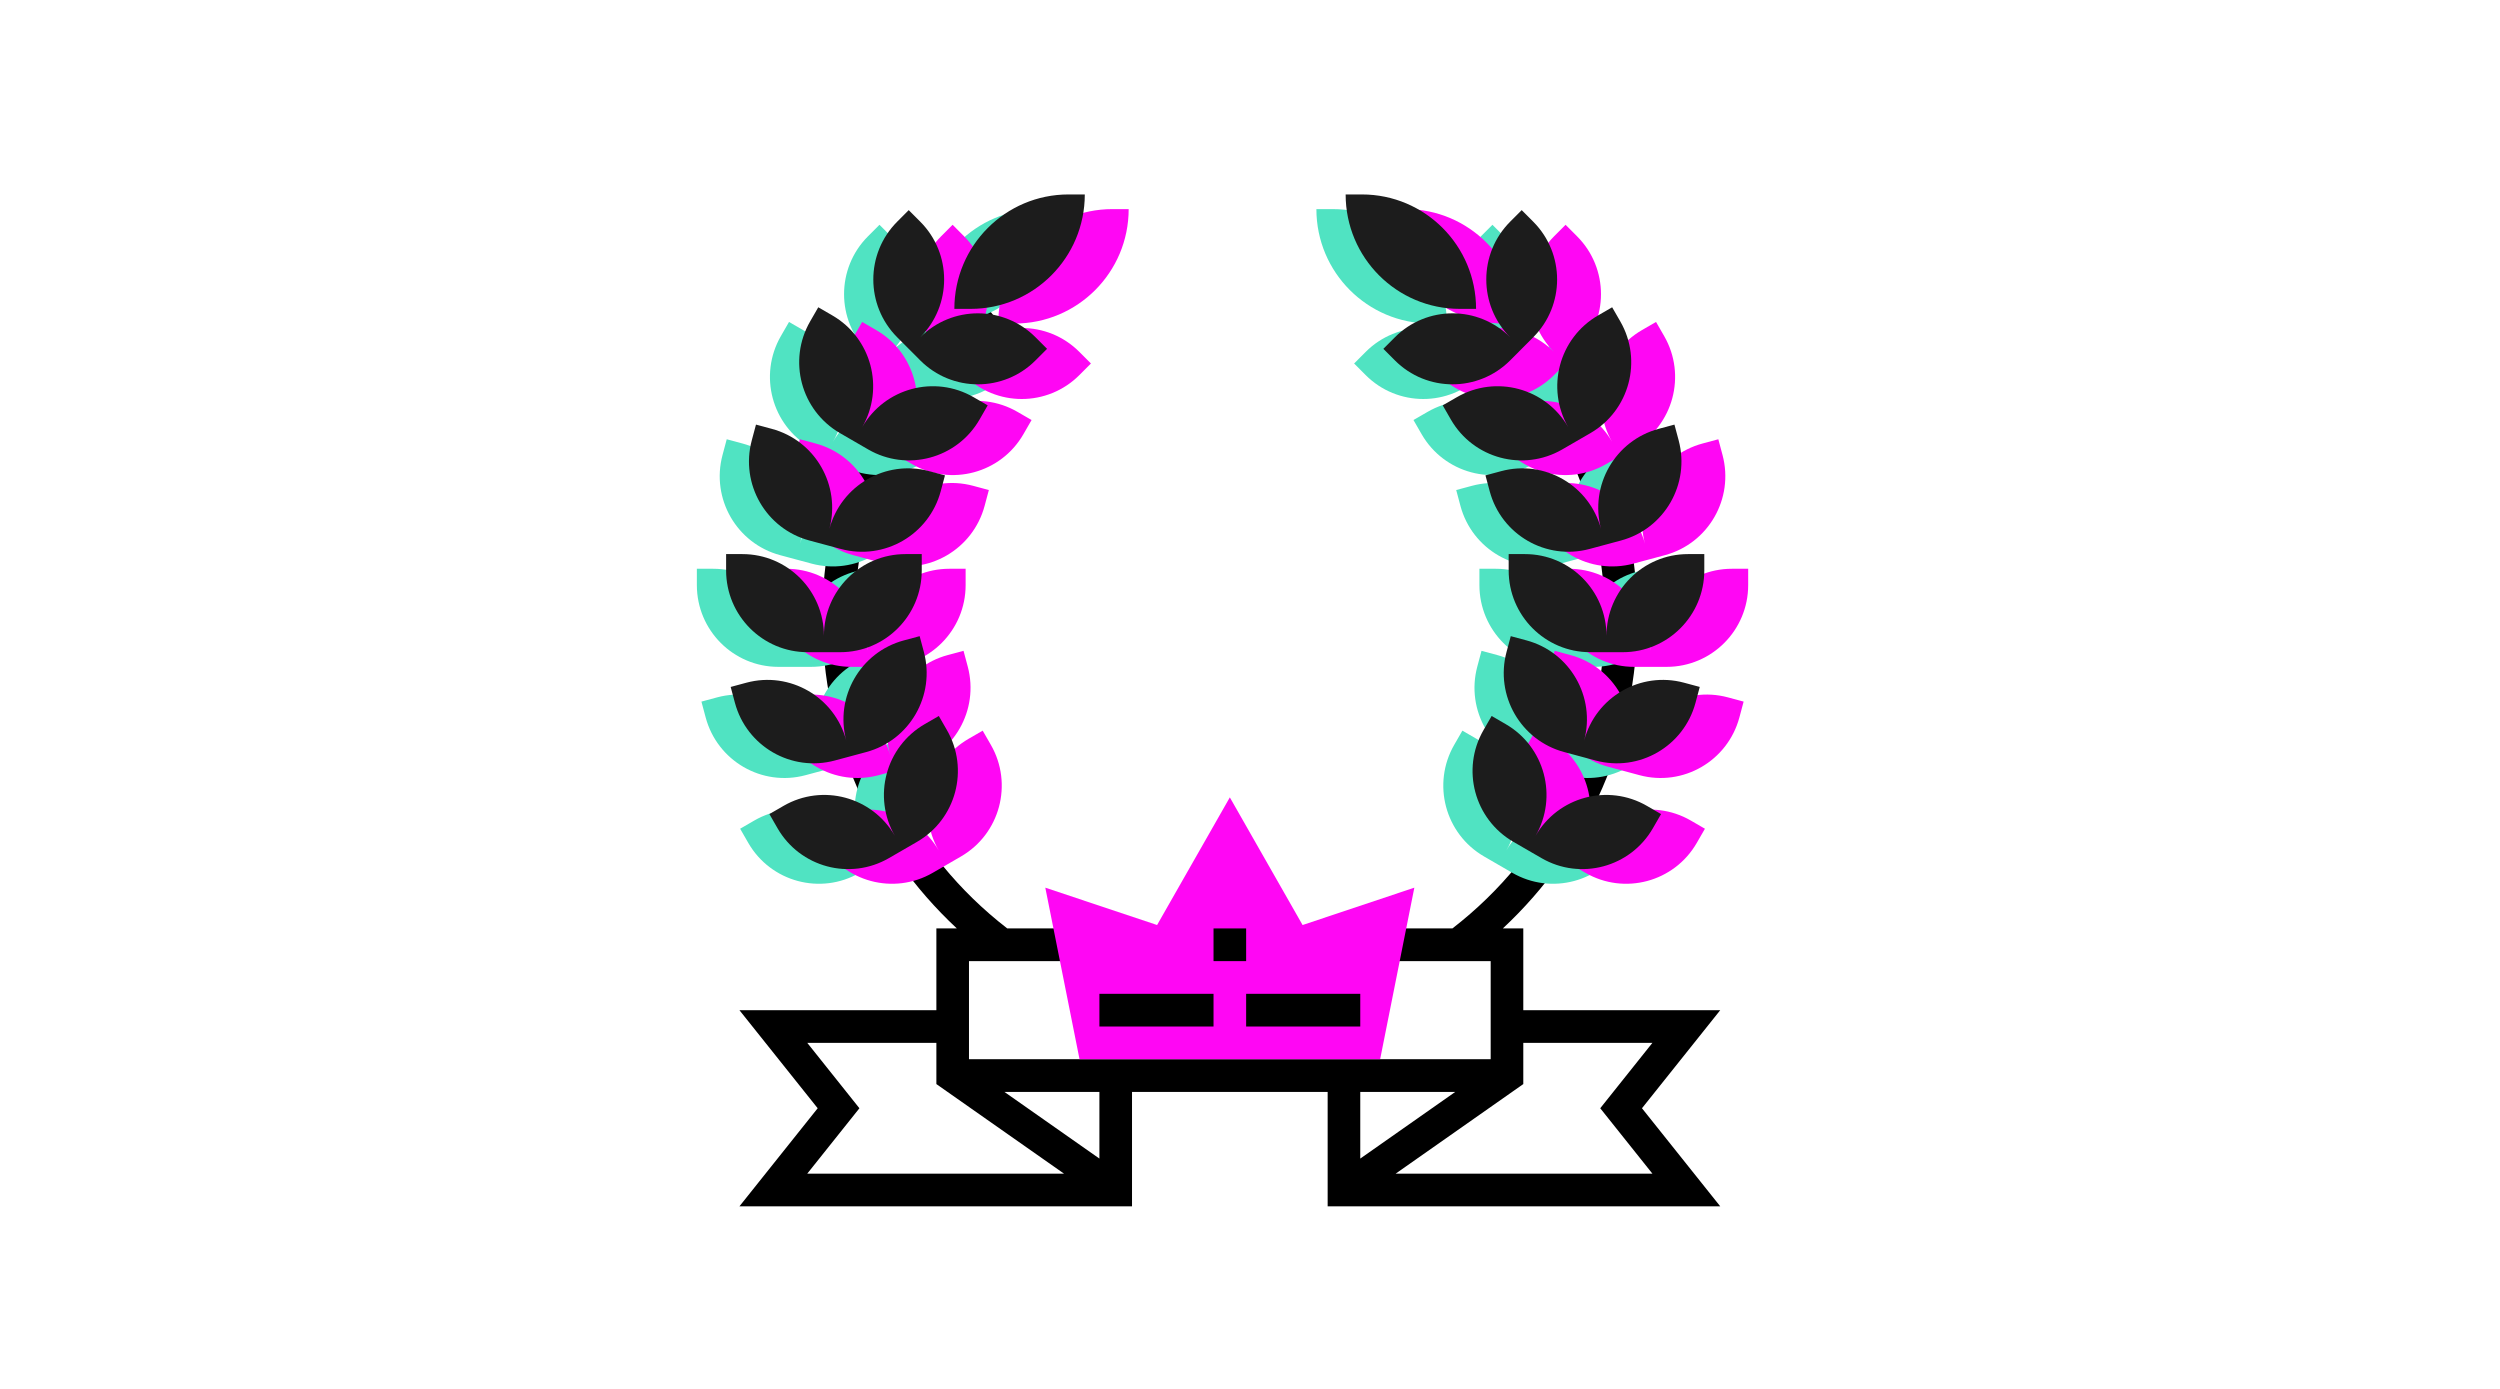 <?xml version="1.0" encoding="UTF-8"?>
<svg width="180px" height="100px" viewBox="0 0 180 100" version="1.1" xmlns="http://www.w3.org/2000/svg" xmlns:xlink="http://www.w3.org/1999/xlink">
    <!-- Generator: Sketch 53.2 (72643) - https://sketchapp.com -->
    <title>Artboard</title>
    <desc>Created with Sketch.</desc>
    <g id="Artboard" stroke="none" stroke-width="1" fill="none" fill-rule="evenodd">
        <g id="Tab2" transform="translate(49, 14)" fill-rule="nonzero">
            <g id="Active">
                <path d="M74.858,58.732 L60.677,58.732 L60.677,52.847 L59.204,52.847 C65.395,47.074 68.894,39.091 68.894,30.482 C68.894,21.997 65.335,13.818 59.049,7.976 L57.856,7.047 L56.416,8.907 L57.53,9.767 C63.261,15.099 66.546,22.649 66.546,30.482 C66.546,39.326 62.548,47.451 55.574,52.847 L51.286,52.847 L51.286,55.201 L58.329,55.201 L58.329,62.263 L20.767,62.263 L20.767,55.201 L27.81,55.201 L27.81,52.847 L23.522,52.847 C16.548,47.451 12.55,39.326 12.55,30.482 C12.55,22.649 15.835,15.099 21.486,9.836 L22.679,8.907 L21.238,7.047 L19.967,8.043 C13.761,13.818 10.202,21.997 10.202,30.482 C10.202,39.091 13.701,47.074 19.892,52.847 L18.419,52.847 L18.419,58.732 L4.238,58.732 L9.873,65.794 L4.238,72.857 L32.505,72.857 L32.505,64.617 L46.591,64.617 L46.591,72.857 L74.858,72.857 L69.222,65.794 L74.858,58.732 Z M12.878,65.794 L9.123,61.086 L18.419,61.086 L18.419,64.053 L27.608,70.502 L9.123,70.502 L12.878,65.794 Z M30.157,69.418 L23.316,64.617 L30.157,64.617 L30.157,69.418 Z M48.939,64.617 L55.78,64.617 L48.939,69.418 L48.939,64.617 Z M69.973,70.502 L51.488,70.502 L60.677,64.053 L60.677,61.086 L69.973,61.086 L66.217,65.794 L69.973,70.502 Z" id="Shape" fill="#000000"></path>
                <polygon id="Path" fill="#FF06F4" points="50.37 62.263 52.833 49.912 44.786 52.602 39.548 43.411 34.31 52.602 26.262 49.912 28.726 62.263"></polygon>
                <polygon id="Path" fill="#000000" points="38.374 52.847 40.722 52.847 40.722 55.201 38.374 55.201"></polygon>
                <polygon id="Path" fill="#000000" points="30.157 57.555 38.374 57.555 38.374 59.909 30.157 59.909"></polygon>
                <polygon id="Path" fill="#000000" points="40.722 57.555 48.939 57.555 48.939 59.909 40.722 59.909"></polygon>
                <g id="Blue" transform="translate(0.242, 1.056)" fill="#50E3C2">
                    <path d="M16.246,37.551 L15.229,38.139 C12.423,39.765 11.46,43.364 13.081,46.178 C11.46,43.364 7.871,42.399 5.064,44.024 L4.048,44.613 L4.634,45.632 C6.256,48.447 9.845,49.412 12.652,47.786 L13.668,47.198 L14.685,46.609 C17.491,44.984 18.454,41.384 16.833,38.57 L16.246,37.551 Z" id="Path"></path>
                    <path d="M14.91,10.284 C17.203,7.985 17.203,4.26 14.91,1.961 L14.08,1.129 L13.25,1.961 C10.958,4.26 10.958,7.985 13.25,10.284 L14.08,11.116 L14.91,11.948 C17.203,14.247 20.918,14.247 23.21,11.948 L24.04,11.116 L23.21,10.284 C20.919,7.985 17.203,7.985 14.91,10.284 Z" id="Path"></path>
                    <path d="M6.801,32.958 L7.975,32.958 L9.149,32.958 C12.39,32.958 15.018,30.322 15.018,27.072 L15.018,25.895 L13.844,25.895 C10.603,25.895 7.975,28.531 7.975,31.781 C7.975,28.531 5.347,25.895 2.106,25.895 L0.932,25.895 L0.932,27.072 C0.932,30.322 3.56,32.958 6.801,32.958 Z" id="Path"></path>
                    <path d="M8.752,40.758 L9.886,40.453 L11.02,40.148 C14.151,39.307 16.009,36.08 15.171,32.94 L14.867,31.803 L13.733,32.108 C10.602,32.949 8.744,36.176 9.582,39.316 C8.743,36.177 5.525,34.314 2.394,35.154 L1.261,35.46 L1.565,36.597 C2.403,39.736 5.622,41.6 8.752,40.758 L8.752,40.758 Z" id="Path"></path>
                    <path d="M10.733,16.752 C12.354,13.938 11.391,10.338 8.584,8.713 L7.568,8.124 L6.981,9.143 C5.36,11.958 6.322,15.557 9.129,17.183 L10.146,17.771 L11.162,18.36 C13.969,19.985 17.558,19.02 19.179,16.206 L19.766,15.186 L18.75,14.598 C15.943,12.972 12.354,13.938 10.733,16.752 Z" id="Path"></path>
                    <path d="M6.929,24.916 L8.063,25.221 L9.197,25.526 C12.328,26.367 15.546,24.504 16.386,21.364 L16.69,20.227 L15.556,19.922 C12.425,19.08 9.207,20.943 8.367,24.084 C9.207,20.945 7.348,17.717 4.217,16.876 L3.083,16.571 L2.779,17.708 C1.94,20.848 3.799,24.076 6.929,24.916 Z" id="Path"></path>
                    <path d="M17.366,8.239 L18.54,8.239 C23.078,8.239 26.757,4.551 26.757,0 L25.583,0 C21.045,0 17.366,3.689 17.366,8.239 Z" id="Path"></path>
                    <path d="M70.188,25.895 C66.948,25.895 64.319,28.531 64.319,31.781 C64.319,28.531 61.691,25.895 58.45,25.895 L57.276,25.895 L57.276,27.072 C57.276,30.322 59.905,32.958 63.145,32.958 L64.319,32.958 L65.493,32.958 C68.734,32.958 71.362,30.322 71.362,27.072 L71.362,25.895 L70.188,25.895 Z" id="Path"></path>
                    <path d="M62.711,39.316 C63.55,36.177 61.692,32.949 58.56,32.108 L57.427,31.803 L57.123,32.94 C56.283,36.079 58.141,39.307 61.273,40.148 L62.407,40.453 L63.541,40.758 C66.672,41.6 69.89,39.736 70.73,36.596 L71.034,35.459 L69.9,35.154 C66.769,34.314 63.55,36.177 62.711,39.316 Z" id="Path"></path>
                    <path d="M59.214,46.178 C60.835,43.364 59.873,39.765 57.066,38.139 L56.05,37.551 L55.463,38.57 C53.842,41.384 54.804,44.984 57.611,46.609 L58.627,47.198 L59.644,47.786 C62.451,49.412 66.04,48.447 67.661,45.632 L68.248,44.613 L67.232,44.024 C64.424,42.399 60.834,43.364 59.214,46.178 Z" id="Path"></path>
                    <path d="M57.384,11.948 L58.214,11.116 L59.044,10.284 C61.337,7.985 61.337,4.26 59.044,1.961 L58.214,1.129 L57.384,1.961 C55.092,4.26 55.092,7.985 57.384,10.284 C55.092,7.985 51.377,7.985 49.084,10.284 L48.254,11.116 L49.084,11.948 C51.375,14.246 55.092,14.246 57.384,11.948 Z" id="Path"></path>
                    <path d="M61.132,18.36 L62.149,17.771 L63.165,17.183 C65.972,15.557 66.935,11.958 65.314,9.143 L64.727,8.124 L63.71,8.713 C60.903,10.338 59.941,13.938 61.562,16.752 C59.941,13.938 56.351,12.972 53.545,14.598 L52.528,15.186 L53.115,16.206 C54.735,19.02 58.325,19.985 61.132,18.36 Z" id="Path"></path>
                    <path d="M63.927,24.084 C63.088,20.945 59.87,19.081 56.739,19.922 L55.605,20.227 L55.909,21.364 C56.748,24.503 59.966,26.366 63.097,25.526 L64.231,25.221 L65.365,24.916 C68.496,24.074 70.354,20.848 69.516,17.708 L69.212,16.571 L68.078,16.876 C64.946,17.717 63.088,20.945 63.927,24.084 Z" id="Path"></path>
                    <path d="M54.929,8.239 C54.929,3.689 51.25,0 46.712,0 L45.538,0 C45.538,4.551 49.217,8.239 53.755,8.239 L54.929,8.239 Z" id="Path"></path>
                </g>
                <g id="Pink" transform="translate(5.507, 1.056)" fill="#FF06F4">
                    <path d="M16.246,37.551 L15.229,38.139 C12.423,39.765 11.46,43.364 13.081,46.178 C11.46,43.364 7.871,42.399 5.064,44.024 L4.048,44.613 L4.634,45.632 C6.256,48.447 9.845,49.412 12.652,47.786 L13.668,47.198 L14.685,46.609 C17.491,44.984 18.454,41.384 16.833,38.57 L16.246,37.551 Z" id="Path"></path>
                    <path d="M14.91,10.284 C17.203,7.985 17.203,4.26 14.91,1.961 L14.08,1.129 L13.25,1.961 C10.958,4.26 10.958,7.985 13.25,10.284 L14.08,11.116 L14.91,11.948 C17.203,14.247 20.918,14.247 23.21,11.948 L24.04,11.116 L23.21,10.284 C20.919,7.985 17.203,7.985 14.91,10.284 Z" id="Path"></path>
                    <path d="M6.801,32.958 L7.975,32.958 L9.149,32.958 C12.39,32.958 15.018,30.322 15.018,27.072 L15.018,25.895 L13.844,25.895 C10.603,25.895 7.975,28.531 7.975,31.781 C7.975,28.531 5.347,25.895 2.106,25.895 L0.932,25.895 L0.932,27.072 C0.932,30.322 3.56,32.958 6.801,32.958 Z" id="Path"></path>
                    <path d="M8.752,40.758 L9.886,40.453 L11.02,40.148 C14.151,39.307 16.009,36.08 15.171,32.94 L14.867,31.803 L13.733,32.108 C10.602,32.949 8.744,36.176 9.582,39.316 C8.743,36.177 5.525,34.314 2.394,35.154 L1.261,35.46 L1.565,36.597 C2.403,39.736 5.622,41.6 8.752,40.758 L8.752,40.758 Z" id="Path"></path>
                    <path d="M10.733,16.752 C12.354,13.938 11.391,10.338 8.584,8.713 L7.568,8.124 L6.981,9.143 C5.36,11.958 6.322,15.557 9.129,17.183 L10.146,17.771 L11.162,18.36 C13.969,19.985 17.558,19.02 19.179,16.206 L19.766,15.186 L18.75,14.598 C15.943,12.972 12.354,13.938 10.733,16.752 Z" id="Path"></path>
                    <path d="M6.929,24.916 L8.063,25.221 L9.197,25.526 C12.328,26.367 15.546,24.504 16.386,21.364 L16.69,20.227 L15.556,19.922 C12.425,19.08 9.207,20.943 8.367,24.084 C9.207,20.945 7.348,17.717 4.217,16.876 L3.083,16.571 L2.779,17.708 C1.94,20.848 3.799,24.076 6.929,24.916 Z" id="Path"></path>
                    <path d="M17.366,8.239 L18.54,8.239 C23.078,8.239 26.757,4.551 26.757,0 L25.583,0 C21.045,0 17.366,3.689 17.366,8.239 Z" id="Path"></path>
                    <path d="M70.188,25.895 C66.948,25.895 64.319,28.531 64.319,31.781 C64.319,28.531 61.691,25.895 58.45,25.895 L57.276,25.895 L57.276,27.072 C57.276,30.322 59.905,32.958 63.145,32.958 L64.319,32.958 L65.493,32.958 C68.734,32.958 71.362,30.322 71.362,27.072 L71.362,25.895 L70.188,25.895 Z" id="Path"></path>
                    <path d="M62.711,39.316 C63.55,36.177 61.692,32.949 58.56,32.108 L57.427,31.803 L57.123,32.94 C56.283,36.079 58.141,39.307 61.273,40.148 L62.407,40.453 L63.541,40.758 C66.672,41.6 69.89,39.736 70.73,36.596 L71.034,35.459 L69.9,35.154 C66.769,34.314 63.55,36.177 62.711,39.316 Z" id="Path"></path>
                    <path d="M59.214,46.178 C60.835,43.364 59.873,39.765 57.066,38.139 L56.05,37.551 L55.463,38.57 C53.842,41.384 54.804,44.984 57.611,46.609 L58.627,47.198 L59.644,47.786 C62.451,49.412 66.04,48.447 67.661,45.632 L68.248,44.613 L67.232,44.024 C64.424,42.399 60.834,43.364 59.214,46.178 Z" id="Path"></path>
                    <path d="M57.384,11.948 L58.214,11.116 L59.044,10.284 C61.337,7.985 61.337,4.26 59.044,1.961 L58.214,1.129 L57.384,1.961 C55.092,4.26 55.092,7.985 57.384,10.284 C55.092,7.985 51.377,7.985 49.084,10.284 L48.254,11.116 L49.084,11.948 C51.375,14.246 55.092,14.246 57.384,11.948 Z" id="Path"></path>
                    <path d="M61.132,18.36 L62.149,17.771 L63.165,17.183 C65.972,15.557 66.935,11.958 65.314,9.143 L64.727,8.124 L63.71,8.713 C60.903,10.338 59.941,13.938 61.562,16.752 C59.941,13.938 56.351,12.972 53.545,14.598 L52.528,15.186 L53.115,16.206 C54.735,19.02 58.325,19.985 61.132,18.36 Z" id="Path"></path>
                    <path d="M63.927,24.084 C63.088,20.945 59.87,19.081 56.739,19.922 L55.605,20.227 L55.909,21.364 C56.748,24.503 59.966,26.366 63.097,25.526 L64.231,25.221 L65.365,24.916 C68.496,24.074 70.354,20.848 69.516,17.708 L69.212,16.571 L68.078,16.876 C64.946,17.717 63.088,20.945 63.927,24.084 Z" id="Path"></path>
                    <path d="M54.929,8.239 C54.929,3.689 51.25,0 46.712,0 L45.538,0 C45.538,4.551 49.217,8.239 53.755,8.239 L54.929,8.239 Z" id="Path"></path>
                </g>
                <g id="White" transform="translate(2.348, 0)" fill="#1C1C1C">
                    <path d="M16.246,37.551 L15.229,38.139 C12.423,39.765 11.46,43.364 13.081,46.178 C11.46,43.364 7.871,42.399 5.064,44.024 L4.048,44.613 L4.634,45.632 C6.256,48.447 9.845,49.412 12.652,47.786 L13.668,47.198 L14.685,46.609 C17.491,44.984 18.454,41.384 16.833,38.57 L16.246,37.551 Z" id="Path"></path>
                    <path d="M14.91,10.284 C17.203,7.985 17.203,4.26 14.91,1.961 L14.08,1.129 L13.25,1.961 C10.958,4.26 10.958,7.985 13.25,10.284 L14.08,11.116 L14.91,11.948 C17.203,14.247 20.918,14.247 23.21,11.948 L24.04,11.116 L23.21,10.284 C20.919,7.985 17.203,7.985 14.91,10.284 Z" id="Path"></path>
                    <path d="M6.801,32.958 L7.975,32.958 L9.149,32.958 C12.39,32.958 15.018,30.322 15.018,27.072 L15.018,25.895 L13.844,25.895 C10.603,25.895 7.975,28.531 7.975,31.781 C7.975,28.531 5.347,25.895 2.106,25.895 L0.932,25.895 L0.932,27.072 C0.932,30.322 3.56,32.958 6.801,32.958 Z" id="Path"></path>
                    <path d="M8.752,40.758 L9.886,40.453 L11.02,40.148 C14.151,39.307 16.009,36.08 15.171,32.94 L14.867,31.803 L13.733,32.108 C10.602,32.949 8.744,36.176 9.582,39.316 C8.743,36.177 5.525,34.314 2.394,35.154 L1.261,35.46 L1.565,36.597 C2.403,39.736 5.622,41.6 8.752,40.758 L8.752,40.758 Z" id="Path"></path>
                    <path d="M10.733,16.752 C12.354,13.938 11.391,10.338 8.584,8.713 L7.568,8.124 L6.981,9.143 C5.36,11.958 6.322,15.557 9.129,17.183 L10.146,17.771 L11.162,18.36 C13.969,19.985 17.558,19.02 19.179,16.206 L19.766,15.186 L18.75,14.598 C15.943,12.972 12.354,13.938 10.733,16.752 Z" id="Path"></path>
                    <path d="M6.929,24.916 L8.063,25.221 L9.197,25.526 C12.328,26.367 15.546,24.504 16.386,21.364 L16.69,20.227 L15.556,19.922 C12.425,19.08 9.207,20.943 8.367,24.084 C9.207,20.945 7.348,17.717 4.217,16.876 L3.083,16.571 L2.779,17.708 C1.94,20.848 3.799,24.076 6.929,24.916 Z" id="Path"></path>
                    <path d="M17.366,8.239 L18.54,8.239 C23.078,8.239 26.757,4.551 26.757,0 L25.583,0 C21.045,0 17.366,3.689 17.366,8.239 Z" id="Path"></path>
                    <path d="M70.188,25.895 C66.948,25.895 64.319,28.531 64.319,31.781 C64.319,28.531 61.691,25.895 58.45,25.895 L57.276,25.895 L57.276,27.072 C57.276,30.322 59.905,32.958 63.145,32.958 L64.319,32.958 L65.493,32.958 C68.734,32.958 71.362,30.322 71.362,27.072 L71.362,25.895 L70.188,25.895 Z" id="Path"></path>
                    <path d="M62.711,39.316 C63.55,36.177 61.692,32.949 58.56,32.108 L57.427,31.803 L57.123,32.94 C56.283,36.079 58.141,39.307 61.273,40.148 L62.407,40.453 L63.541,40.758 C66.672,41.6 69.89,39.736 70.73,36.596 L71.034,35.459 L69.9,35.154 C66.769,34.314 63.55,36.177 62.711,39.316 Z" id="Path"></path>
                    <path d="M59.214,46.178 C60.835,43.364 59.873,39.765 57.066,38.139 L56.05,37.551 L55.463,38.57 C53.842,41.384 54.804,44.984 57.611,46.609 L58.627,47.198 L59.644,47.786 C62.451,49.412 66.04,48.447 67.661,45.632 L68.248,44.613 L67.232,44.024 C64.424,42.399 60.834,43.364 59.214,46.178 Z" id="Path"></path>
                    <path d="M57.384,11.948 L58.214,11.116 L59.044,10.284 C61.337,7.985 61.337,4.26 59.044,1.961 L58.214,1.129 L57.384,1.961 C55.092,4.26 55.092,7.985 57.384,10.284 C55.092,7.985 51.377,7.985 49.084,10.284 L48.254,11.116 L49.084,11.948 C51.375,14.246 55.092,14.246 57.384,11.948 Z" id="Path"></path>
                    <path d="M61.132,18.36 L62.149,17.771 L63.165,17.183 C65.972,15.557 66.935,11.958 65.314,9.143 L64.727,8.124 L63.71,8.713 C60.903,10.338 59.941,13.938 61.562,16.752 C59.941,13.938 56.351,12.972 53.545,14.598 L52.528,15.186 L53.115,16.206 C54.735,19.02 58.325,19.985 61.132,18.36 Z" id="Path"></path>
                    <path d="M63.927,24.084 C63.088,20.945 59.87,19.081 56.739,19.922 L55.605,20.227 L55.909,21.364 C56.748,24.503 59.966,26.366 63.097,25.526 L64.231,25.221 L65.365,24.916 C68.496,24.074 70.354,20.848 69.516,17.708 L69.212,16.571 L68.078,16.876 C64.946,17.717 63.088,20.945 63.927,24.084 Z" id="Path"></path>
                    <path d="M54.929,8.239 C54.929,3.689 51.25,0 46.712,0 L45.538,0 C45.538,4.551 49.217,8.239 53.755,8.239 L54.929,8.239 Z" id="Path"></path>
                </g>
            </g>
        </g>
    </g>
</svg>